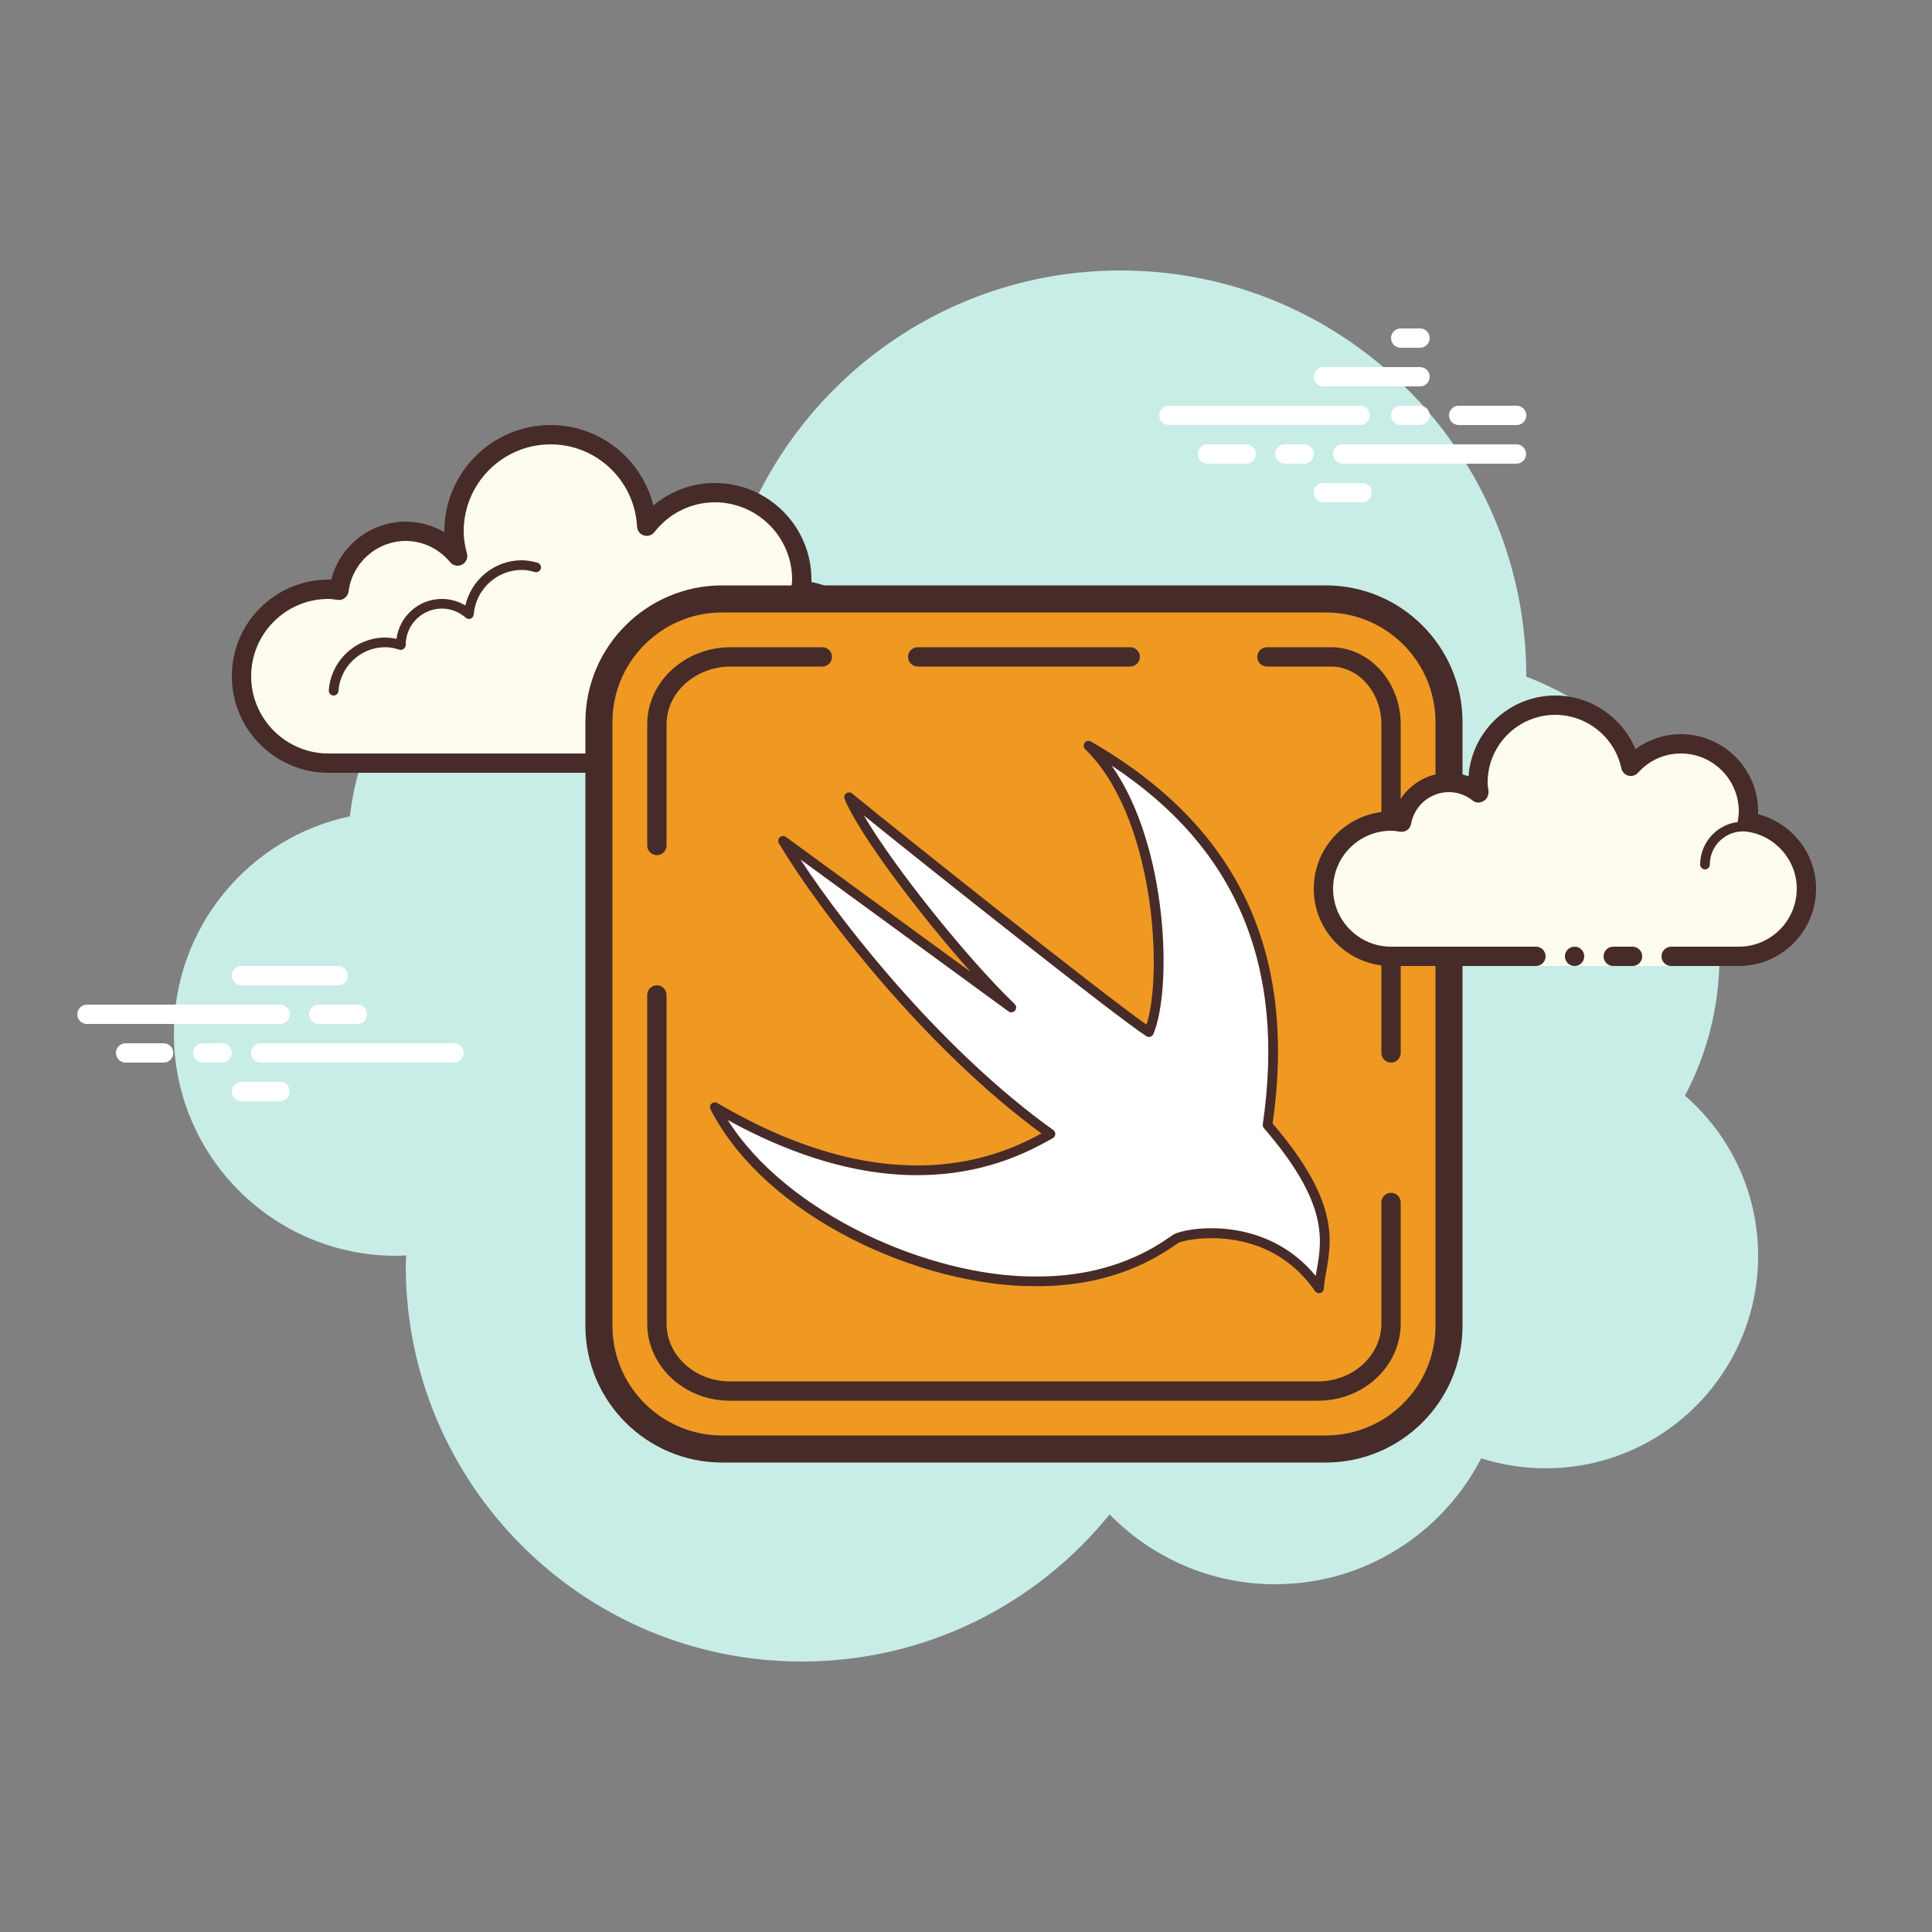 <svg xmlns="http://www.w3.org/2000/svg"  viewBox="0 0 100 100" width="500px" height="500px"><rect x="0" y="0" width="100" height="100" fill="#808080" stroke="none"/><path fill="#c7ede6" d="M87.215,56.71C88.35,54.555,89,52.105,89,49.5c0-6.621-4.159-12.257-10.001-14.478 C78.999,35.015,79,35.008,79,35c0-11.598-9.402-21-21-21c-9.784,0-17.981,6.701-20.313,15.757C36.211,29.272,34.638,29,33,29 c-7.692,0-14.023,5.793-14.89,13.252C12.906,43.353,9,47.969,9,53.5C9,59.851,14.149,65,20.5,65c0.177,0,0.352-0.012,0.526-0.022 C21.022,65.153,21,65.324,21,65.5C21,76.822,30.178,86,41.5,86c6.437,0,12.175-2.972,15.934-7.614C59.612,80.611,62.64,82,66,82 c4.65,0,8.674-2.65,10.666-6.518C77.718,75.817,78.837,76,80,76c6.075,0,11-4.925,11-11C91,61.689,89.53,58.727,87.215,56.71z"/><path fill="#fdfcef" d="M34.875,39.5c0,0,3.64,0,6.125,0s4.5-2.015,4.5-4.5c0-2.333-1.782-4.229-4.055-4.455 C41.467,30.364,41.5,30.187,41.5,30c0-2.485-2.015-4.5-4.5-4.5c-1.438,0-2.703,0.686-3.527,1.736 C33.333,24.6,31.171,22.5,28.5,22.5c-2.761,0-5,2.239-5,5c0,0.446,0.077,0.87,0.187,1.282C23.045,28.005,22.086,27.5,21,27.5 c-1.781,0-3.234,1.335-3.455,3.055C17.364,30.533,17.187,30.5,17,30.5c-2.485,0-4.5,2.015-4.5,4.5s2.015,4.5,4.5,4.5s9.5,0,9.5,0 h5.375V40h3V39.5z"/><path fill="#472b29" d="M28.5,22c-3.033,0-5.5,2.467-5.5,5.5c0,0.016,0,0.031,0,0.047C22.398,27.192,21.71,27,21,27 c-1.831,0-3.411,1.261-3.858,3.005C17.095,30.002,17.048,30,17,30c-2.757,0-5,2.243-5,5s2.243,5,5,5h14.875 c0.276,0,0.5-0.224,0.5-0.5s-0.224-0.5-0.5-0.5H17c-2.206,0-4-1.794-4-4s1.794-4,4-4c0.117,0,0.23,0.017,0.343,0.032l0.141,0.019 c0.021,0.003,0.041,0.004,0.062,0.004c0.246,0,0.462-0.185,0.495-0.437C18.232,29.125,19.504,28,21,28 c0.885,0,1.723,0.401,2.301,1.1c0.098,0.118,0.241,0.182,0.386,0.182c0.078,0,0.156-0.018,0.228-0.056 c0.209-0.107,0.314-0.346,0.254-0.573C24.054,28.218,24,27.852,24,27.5c0-2.481,2.019-4.5,4.5-4.5 c2.381,0,4.347,1.872,4.474,4.263c0.011,0.208,0.15,0.387,0.349,0.45c0.05,0.016,0.101,0.024,0.152,0.024 c0.15,0,0.296-0.069,0.392-0.192C34.638,26.563,35.779,26,37,26c2.206,0,4,1.794,4,4c0,0.117-0.017,0.23-0.032,0.343l-0.019,0.141 c-0.016,0.134,0.022,0.268,0.106,0.373c0.084,0.105,0.207,0.172,0.34,0.185C43.451,31.247,45,32.949,45,35c0,2.206-1.794,4-4,4 h-6.125c-0.276,0-0.5,0.224-0.5,0.5s0.224,0.5,0.5,0.5H41c2.757,0,5-2.243,5-5c0-2.397-1.689-4.413-4.003-4.877 C41.999,30.082,42,30.041,42,30c0-2.757-2.243-5-5-5c-1.176,0-2.293,0.416-3.183,1.164C33.219,23.76,31.055,22,28.5,22L28.5,22z"/><path fill="#472b29" d="M27,29c-1.403,0-2.609,0.999-2.913,2.341C23.72,31.119,23.301,31,22.875,31 c-1.202,0-2.198,0.897-2.353,2.068C20.319,33.022,20.126,33,19.937,33c-1.529,0-2.811,1.2-2.918,2.732 C17.01,35.87,17.114,35.99,17.251,36c0.006,0,0.012,0,0.018,0c0.13,0,0.24-0.101,0.249-0.232c0.089-1.271,1.151-2.268,2.419-2.268 c0.229,0,0.47,0.042,0.738,0.127c0.022,0.007,0.045,0.01,0.067,0.01c0.055,0,0.11-0.02,0.156-0.054 C20.962,33.537,21,33.455,21,33.375c0-1.034,0.841-1.875,1.875-1.875c0.447,0,0.885,0.168,1.231,0.473 c0.047,0.041,0.106,0.063,0.165,0.063c0.032,0,0.063-0.006,0.093-0.019c0.088-0.035,0.148-0.117,0.155-0.212 C24.623,30.512,25.712,29.5,27,29.5c0.208,0,0.425,0.034,0.682,0.107c0.023,0.007,0.047,0.01,0.07,0.01 c0.109,0,0.207-0.073,0.239-0.182c0.038-0.133-0.039-0.271-0.172-0.309C27.517,29.04,27.256,29,27,29L27,29z"/><path fill="#fff" d="M70.405,22H60.5c-0.276,0-0.5-0.224-0.5-0.5s0.224-0.5,0.5-0.5h9.905c0.276,0,0.5,0.224,0.5,0.5 S70.682,22,70.405,22z"/><path fill="#fff" d="M73.5,22h-1c-0.276,0-0.5-0.224-0.5-0.5s0.224-0.5,0.5-0.5h1c0.276,0,0.5,0.224,0.5,0.5 S73.777,22,73.5,22z"/><path fill="#fff" d="M78.491,24H69.5c-0.276,0-0.5-0.224-0.5-0.5s0.224-0.5,0.5-0.5h8.991c0.276,0,0.5,0.224,0.5,0.5 S78.767,24,78.491,24z"/><path fill="#fff" d="M67.5,24h-1c-0.276,0-0.5-0.224-0.5-0.5s0.224-0.5,0.5-0.5h1c0.276,0,0.5,0.224,0.5,0.5 S67.777,24,67.5,24z"/><path fill="#fff" d="M64.5,24h-2c-0.276,0-0.5-0.224-0.5-0.5s0.224-0.5,0.5-0.5h2c0.276,0,0.5,0.224,0.5,0.5 S64.777,24,64.5,24z"/><path fill="#fff" d="M70.5,26h-2c-0.276,0-0.5-0.224-0.5-0.5s0.224-0.5,0.5-0.5h2c0.276,0,0.5,0.224,0.5,0.5 S70.776,26,70.5,26z"/><path fill="#fff" d="M73.5,17c-0.177,0-0.823,0-1,0c-0.276,0-0.5,0.224-0.5,0.5c0,0.276,0.224,0.5,0.5,0.5 c0.177,0,0.823,0,1,0c0.276,0,0.5-0.224,0.5-0.5C74,17.224,73.776,17,73.5,17z"/><path fill="#fff" d="M73.5,19c-0.177,0-4.823,0-5,0c-0.276,0-0.5,0.224-0.5,0.5c0,0.276,0.224,0.5,0.5,0.5 c0.177,0,4.823,0,5,0c0.276,0,0.5-0.224,0.5-0.5C74,19.224,73.776,19,73.5,19z"/><path fill="#fff" d="M78.5,21c-0.177,0-2.823,0-3,0c-0.276,0-0.5,0.224-0.5,0.5c0,0.276,0.224,0.5,0.5,0.5 c0.177,0,2.823,0,3,0c0.276,0,0.5-0.224,0.5-0.5C79,21.224,78.776,21,78.5,21z"/><g><path fill="#fff" d="M14.5,53h-10C4.224,53,4,52.776,4,52.5S4.224,52,4.5,52h10c0.276,0,0.5,0.224,0.5,0.5 S14.776,53,14.5,53z"/><path fill="#fff" d="M18.5,53h-2c-0.276,0-0.5-0.224-0.5-0.5s0.224-0.5,0.5-0.5h2c0.276,0,0.5,0.224,0.5,0.5 S18.776,53,18.5,53z"/><path fill="#fff" d="M23.5,55h-10c-0.276,0-0.5-0.224-0.5-0.5s0.224-0.5,0.5-0.5h10c0.276,0,0.5,0.224,0.5,0.5 S23.777,55,23.5,55z"/><path fill="#fff" d="M11.5,55h-1c-0.276,0-0.5-0.224-0.5-0.5s0.224-0.5,0.5-0.5h1c0.276,0,0.5,0.224,0.5,0.5 S11.776,55,11.5,55z"/><path fill="#fff" d="M8.47,55H6.5C6.224,55,6,54.776,6,54.5S6.224,54,6.5,54h1.97c0.276,0,0.5,0.224,0.5,0.5 S8.746,55,8.47,55z"/><path fill="#fff" d="M17.5,51h-5c-0.276,0-0.5-0.224-0.5-0.5s0.224-0.5,0.5-0.5h5c0.276,0,0.5,0.224,0.5,0.5 S17.777,51,17.5,51z"/><path fill="#fff" d="M14.5,57h-2c-0.276,0-0.5-0.224-0.5-0.5s0.224-0.5,0.5-0.5h2c0.276,0,0.5,0.224,0.5,0.5 S14.776,57,14.5,57z"/></g><g><path fill="#ef9922" d="M68.625,75h-31.25C33.854,75,31,72.146,31,68.625v-31.25C31,33.854,33.854,31,37.375,31h31.25 C72.146,31,75,33.854,75,37.375v31.25C75,72.146,72.146,75,68.625,75z"/></g><g><path fill="#472b29" d="M58.5,34.5h-11c-0.276,0-0.5-0.224-0.5-0.5s0.224-0.5,0.5-0.5h11c0.276,0,0.5,0.224,0.5,0.5 S58.776,34.5,58.5,34.5z"/></g><g><path fill="#472b29" d="M34,44.262c-0.276,0-0.5-0.224-0.5-0.5v-6.27c0-2.201,1.942-3.992,4.33-3.992h4.735 c0.276,0,0.5,0.224,0.5,0.5s-0.224,0.5-0.5,0.5H37.83c-1.836,0-3.33,1.342-3.33,2.992v6.27C34.5,44.038,34.276,44.262,34,44.262z"/></g><g><path fill="#472b29" d="M72,55c-0.276,0-0.5-0.224-0.5-0.5V37.492c0-1.65-1.171-2.992-2.611-2.992h-3.312 c-0.276,0-0.5-0.224-0.5-0.5s0.224-0.5,0.5-0.5h3.312c1.991,0,3.611,1.791,3.611,3.992V54.5C72.5,54.776,72.276,55,72,55z"/></g><g><path fill="#472b29" d="M68.224,72.5H37.776c-2.358,0-4.276-1.791-4.276-3.992V51.5c0-0.276,0.224-0.5,0.5-0.5 s0.5,0.224,0.5,0.5v17.008c0,1.65,1.47,2.992,3.276,2.992h30.448c1.806,0,3.276-1.342,3.276-2.992v-6.27c0-0.276,0.224-0.5,0.5-0.5 s0.5,0.224,0.5,0.5v6.27C72.5,70.709,70.582,72.5,68.224,72.5z"/></g><g><path fill="#472b29" d="M68.625,75.7h-31.25c-3.901,0-7.075-3.174-7.075-7.075v-31.25c0-3.901,3.174-7.075,7.075-7.075 h31.25c3.901,0,7.075,3.174,7.075,7.075v31.25C75.7,72.526,72.526,75.7,68.625,75.7z M37.375,31.7 c-3.129,0-5.675,2.546-5.675,5.675v31.25c0,3.129,2.545,5.675,5.675,5.675h31.25c3.129,0,5.675-2.546,5.675-5.675v-31.25 c0-3.129-2.545-5.675-5.675-5.675H37.375z"/></g><g><path fill="#fdfcef" d="M86.5,49.5c0,0,1.567,0,3.5,0s3.5-1.567,3.5-3.5c0-1.781-1.335-3.234-3.055-3.455 C90.473,42.366,90.5,42.187,90.5,42c0-1.933-1.567-3.5-3.5-3.5c-1.032,0-1.95,0.455-2.59,1.165 c-0.384-1.808-1.987-3.165-3.91-3.165c-2.209,0-4,1.791-4,4c0,0.191,0.03,0.374,0.056,0.558C76.128,40.714,75.592,40.5,75,40.5 c-1.228,0-2.245,0.887-2.455,2.055C72.366,42.527,72.187,42.5,72,42.5c-1.933,0-3.5,1.567-3.5,3.5s1.567,3.5,3.5,3.5s7.5,0,7.5,0 V50h7V49.5z"/><path fill="#472b29" d="M88.25,45C88.112,45,88,44.888,88,44.75c0-1.223,0.995-2.218,2.218-2.218 c0.034,0.009,0.737-0.001,1.244,0.136c0.133,0.036,0.212,0.173,0.176,0.306c-0.036,0.134-0.173,0.213-0.306,0.176 c-0.444-0.12-1.1-0.12-1.113-0.118c-0.948,0-1.719,0.771-1.719,1.718C88.5,44.888,88.388,45,88.25,45z"/><circle cx="81.5" cy="49.5" r=".5" fill="#472b29"/><path fill="#472b29" d="M90,50h-3.5c-0.276,0-0.5-0.224-0.5-0.5s0.224-0.5,0.5-0.5H90c1.654,0,3-1.346,3-3 c0-1.496-1.125-2.768-2.618-2.959c-0.134-0.018-0.255-0.088-0.336-0.196s-0.115-0.244-0.094-0.377C89.975,42.314,90,42.16,90,42 c0-1.654-1.346-3-3-3c-0.85,0-1.638,0.355-2.219,1c-0.125,0.139-0.321,0.198-0.5,0.148c-0.182-0.049-0.321-0.195-0.36-0.379 C83.58,38.165,82.141,37,80.5,37c-1.93,0-3.5,1.57-3.5,3.5c0,0.143,0.021,0.28,0.041,0.418c0.029,0.203-0.063,0.438-0.242,0.54 c-0.179,0.102-0.396,0.118-0.556-0.01C75.878,41.155,75.449,41,75,41c-0.966,0-1.792,0.691-1.963,1.644 c-0.048,0.267-0.296,0.446-0.569,0.405C72.314,43.025,72.16,43,72,43c-1.654,0-3,1.346-3,3s1.346,3,3,3h7.5 c0.276,0,0.5,0.224,0.5,0.5S79.776,50,79.5,50H72c-2.206,0-4-1.794-4-4s1.794-4,4-4c0.059,0,0.116,0.002,0.174,0.006 C72.588,40.82,73.711,40,75,40c0.349,0,0.689,0.061,1.011,0.18C76.176,37.847,78.126,36,80.5,36c1.831,0,3.466,1.127,4.153,2.774 C85.333,38.276,86.155,38,87,38c2.206,0,4,1.794,4,4c0,0.048-0.001,0.095-0.004,0.142C92.739,42.59,94,44.169,94,46 C94,48.206,92.206,50,90,50z"/><path fill="#472b29" d="M84.5,49c-0.159,0-0.841,0-1,0c-0.276,0-0.5,0.224-0.5,0.5c0,0.276,0.224,0.5,0.5,0.5 c0.159,0,0.841,0,1,0c0.276,0,0.5-0.224,0.5-0.5C85,49.224,84.776,49,84.5,49z"/></g><g><path fill="#fff" d="M40.533,43.522c2.027,3.417,7.587,10.714,13.841,15.173c-2.49,1.39-8.108,4.054-17.374-1.39 c2.896,5.618,11.004,9.015,16.505,9.015c4.459,0.058,6.892-1.911,7.355-2.201c0.463-0.29,4.865-1.139,7.413,2.568 c0.116-1.795,1.448-3.706-2.664-8.455c0.811-5.56,0.579-13.957-9.266-19.633c3.706,3.591,4.228,12.22,3.127,14.826 c-1.853-1.216-13.204-10.251-15.521-12.162c0.985,2.374,5.733,8.34,8.398,10.888L40.533,43.522z"/><path fill="#472b29" d="M68.273,66.938c-0.081,0-0.159-0.039-0.206-0.108c-2.483-3.611-6.771-2.687-7.075-2.497 c-0.038,0.024-0.091,0.06-0.158,0.106c-0.788,0.541-3.175,2.188-7.333,2.133c-5.773,0-13.811-3.499-16.724-9.151 c-0.051-0.099-0.03-0.22,0.05-0.296c0.082-0.076,0.203-0.09,0.298-0.034c9.027,5.304,14.614,2.756,16.782,1.577 c-6.018-4.401-11.509-11.508-13.59-15.018c-0.061-0.102-0.041-0.233,0.047-0.313c0.088-0.08,0.22-0.087,0.315-0.017l9.563,6.985 c-2.617-2.935-5.749-7.074-6.525-8.946c-0.044-0.106-0.01-0.228,0.082-0.297c0.093-0.068,0.219-0.065,0.308,0.008 c2.31,1.905,12.795,10.248,15.238,11.967c0.867-2.722,0.394-10.799-3.177-14.259c-0.091-0.088-0.102-0.229-0.026-0.33 c0.076-0.101,0.214-0.129,0.325-0.066c7.596,4.379,10.673,10.848,9.405,19.772c3.421,3.986,3.063,6.017,2.776,7.651 c-0.055,0.314-0.107,0.61-0.126,0.897c-0.007,0.106-0.081,0.197-0.183,0.225C68.318,66.935,68.295,66.938,68.273,66.938z M37.671,57.974c3.073,4.876,10.464,8.096,15.834,8.096c4.006,0.055,6.292-1.526,7.047-2.045c0.074-0.051,0.133-0.091,0.176-0.118 c0.587-0.367,4.729-1.082,7.373,2.134c0.017-0.106,0.036-0.214,0.055-0.323c0.271-1.542,0.609-3.46-2.736-7.324 c-0.047-0.055-0.069-0.128-0.059-0.2c1.199-8.217-1.36-14.305-7.819-18.564c2.945,4.2,3.129,11.589,2.158,13.89 c-0.029,0.068-0.087,0.12-0.158,0.142c-0.071,0.022-0.148,0.01-0.21-0.03c-1.656-1.086-11.049-8.535-14.618-11.424 c1.587,2.727,5.468,7.526,7.805,9.76c0.095,0.091,0.104,0.24,0.019,0.341c-0.085,0.101-0.233,0.119-0.339,0.041l-10.767-7.864 c2.473,3.78,7.581,10.077,13.086,14.003c0.07,0.05,0.109,0.132,0.104,0.217c-0.004,0.086-0.053,0.163-0.127,0.205 C52.614,59.964,46.995,63.101,37.671,57.974z"/></g></svg>